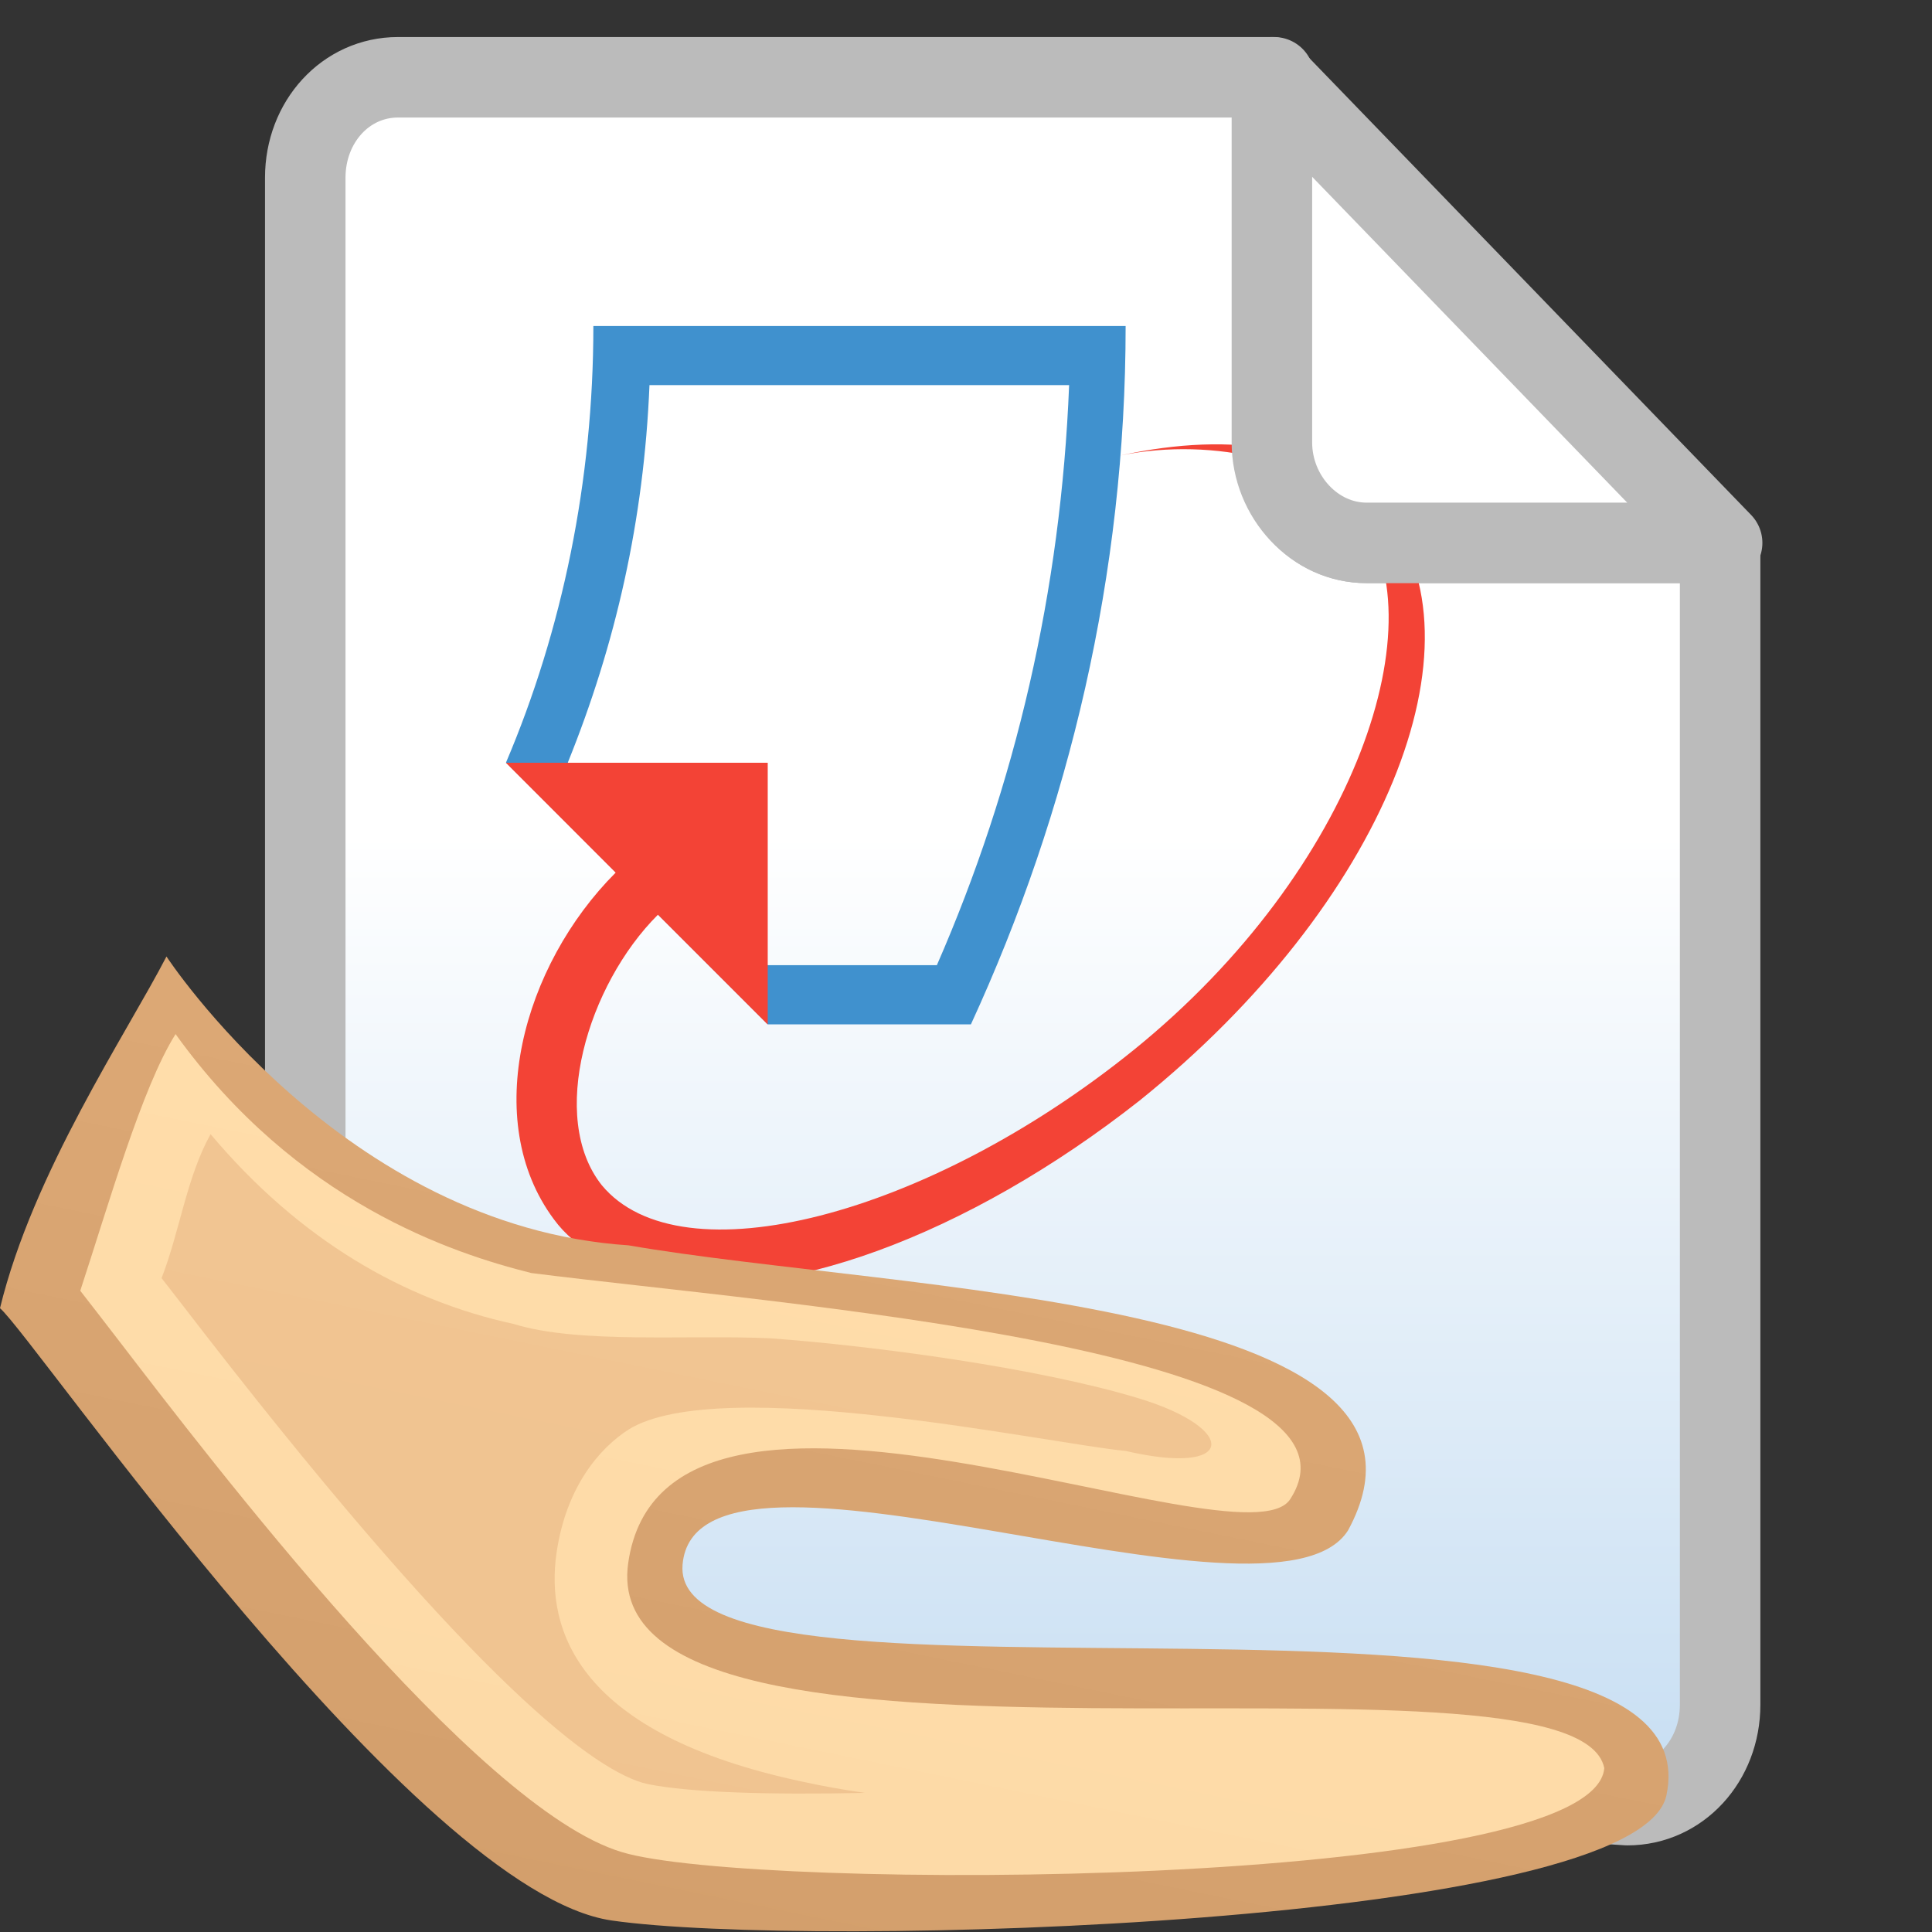 <?xml version="1.0" encoding="utf-8"?>
<!-- Generator: Adobe Illustrator 15.0.0, SVG Export Plug-In  -->
<!DOCTYPE svg PUBLIC "-//W3C//DTD SVG 1.1//EN" "http://www.w3.org/Graphics/SVG/1.1/DTD/svg11.dtd">
<svg version="1.1"
	 xmlns="http://www.w3.org/2000/svg" xmlns:xlink="http://www.w3.org/1999/xlink" xmlns:a="http://ns.adobe.com/AdobeSVGViewerExtensions/3.0/"
	 x="0px" y="0px" width="24px" height="24px" viewBox="0 0.007 24 24" overflow="visible" enable-background="new 0 0.007 24 24"
	 xml:space="preserve">
<rect x="0" y="0.007" width="24" height="24" fill="#333333" stroke="none"/>
<defs>
</defs>
<linearGradient id="SVGID_1_" gradientUnits="userSpaceOnUse" x1="40.283" y1="777.665" x2="40.283" y2="789.923" gradientTransform="matrix(1 0 0 1 -28.291 -767)">
	<stop  offset="0" style="stop-color:#FFFFFF"/>
	<stop  offset="1" style="stop-color:#BDD8F0"/>
</linearGradient>
<path display="none" fill="url(#SVGID_1_)" stroke="#999999" stroke-linejoin="round" stroke-miterlimit="10" d="M15.713,6.355
	c-0.723,0-1.271-0.552-1.271-1.271V0.5H4.719C4,0.5,3.447,1.052,3.447,1.771v17.673l15.818,2.83c0.719,0,1.271-0.553,1.271-1.271
	V6.355H15.713z"/>
<linearGradient id="path4_2_" gradientUnits="userSpaceOnUse" x1="12.58" y1="10.372" x2="12.58" y2="24.452">
	<stop  offset="0" style="stop-color:#FFFFFF"/>
	<stop  offset="1" style="stop-color:#BDD8F0"/>
</linearGradient>
<path id="path4_1_"  fill="url(#path4_2_)" stroke="#BBBBBB" stroke-linecap="round" stroke-linejoin="round" stroke-miterlimit="10" d="
	M16.977,6.751c-0.646,0-1.15-0.552-1.15-1.248V0.967H4.944c-0.648,0-1.152,0.552-1.152,1.248v16.968
	c0,0.696,1.964,2.344,2.612,2.344l13.812,0.904c0.647,0,1.152-0.552,1.152-1.248V6.751H16.977z"/>
<path id="path2239_1_" fill="#4091CE" d="M6.286,9.479c0.699-1.644,1.085-3.5,1.085-5.422h6.612
	c0,3.08-0.699,6.018-1.922,8.675H9.539L6.286,9.479z M9.537,11.997h2.101c0.978-2.238,1.541-4.651,1.643-7.206H8.068
	C7.999,6.47,7.648,8.009,7.054,9.479L9.537,11.997z"/>
<path id="path2241_1_" fill="#F34336" d="M13.912,5.666c1.189-0.245,2.484,0.105,2.938,0.701
	c1.051,1.293,0,4.443-2.764,6.681c-2.553,2.064-5.632,2.868-6.612,1.68c-0.665-0.84-0.176-2.485,0.699-3.358l1.364,1.364V9.482
	H6.284l1.364,1.365c-1.154,1.154-1.679,3.079-0.77,4.303c0.279,0.385,0.734,0.594,1.224,0.734c1.539,0.351,3.919-0.524,6.054-2.205
	c3.044-2.448,4.339-5.702,3.044-7.31C16.535,5.561,15.346,5.352,13.912,5.666"/>
<path id="path3888_1_" display="none" fill="#4AABE9" d="M7.555,7.749
	C7.459,7.513,7.408,7.257,7.408,6.988c0-1.165,0.993-2.109,2.217-2.109c0.455,0,0.88,0.132,1.231,0.356
	c0.64-1.055,1.834-1.762,3.203-1.762c2.042,0,3.695,1.573,3.695,3.516c0,0.06-0.002,0.118-0.004,0.178
	c1.293,0.433,2.222,1.606,2.222,2.986c0,1.747-1.489,3.165-3.326,3.165h-8.5c-1.633,0-2.957-1.259-2.957-2.812
	C5.189,9.143,6.207,8.007,7.555,7.749z M10.886,9.097h1.511v2.46c0,0.193,0.167,0.352,0.37,0.352h1.108
	c0.203,0,0.369-0.158,0.369-0.352v-2.46h1.511c0.329,0,0.493-0.378,0.262-0.601L13.58,6.181c-0.143-0.136-0.379-0.136-0.521,0
	l-2.436,2.316C10.392,8.719,10.558,9.097,10.886,9.097z"/>
<path id="path2_1_" fill="#FFFFFF" stroke="#BBBBBB" stroke-linecap="round" stroke-linejoin="round" stroke-miterlimit="10" d="
	M16.977,6.751h4.416L15.8,0.967v4.536C15.8,6.175,16.328,6.751,16.977,6.751z"/>
<linearGradient id="path10534_2_" gradientUnits="userSpaceOnUse" x1="-291.252" y1="244.495" x2="-291.252" y2="231.78" gradientTransform="matrix(12.33 2.622 2.622 -12.33 2961.854 3791.573)">
	<stop  offset="0" style="stop-color:#DDA976"/>
	<stop  offset="0.062" style="stop-color:#D4A06D"/>
	<stop  offset="0.264" style="stop-color:#BD8955"/>
	<stop  offset="0.478" style="stop-color:#AC7844"/>
	<stop  offset="0.712" style="stop-color:#A26E3A"/>
	<stop  offset="1" style="stop-color:#9F6B37"/>
</linearGradient>
<path id="path10534_1_" fill="url(#path10534_2_)" d="
	M8.479,19.444c0.169-2.016,7.342,1.037,8.267-0.426c1.568-2.886-5.619-2.965-8.938-3.541c-3.546-0.232-5.74-3.588-5.74-3.588
	C1.573,12.847,0.409,14.573,0,16.258c0.421,0.356,5.164,7.256,7.599,7.606c2.443,0.354,12.76,0.064,13.102-1.555
	C21.381,19.085,8.299,21.636,8.479,19.444z"/>
<linearGradient id="path10541_2_" gradientUnits="userSpaceOnUse" x1="-291.248" y1="244.418" x2="-291.248" y2="233.765" gradientTransform="matrix(12.33 2.622 2.622 -12.33 2961.854 3791.573)">
	<stop  offset="0" style="stop-color:#FFDDAA"/>
	<stop  offset="1" style="stop-color:#E3B17E"/>
</linearGradient>
<path id="path10541_1_" fill="url(#path10541_2_)" d="
	M1.465,16.646c-0.201-0.26-0.35-0.455-0.468-0.605c0.348-1.059,0.766-2.526,1.184-3.188c1.504,2.092,3.448,2.725,4.419,2.968
	c3.036,0.386,10.638,0.942,9.427,2.81c-0.586,0.902-7.765-2.4-8.223,0.791c-0.453,3.158,11.774,0.803,12.125,2.549
	c-0.125,1.511-10.594,1.535-12.206,1.043C5.907,22.468,2.601,18.124,1.465,16.646z"/>
<linearGradient id="path10548_2_" gradientUnits="userSpaceOnUse" x1="-291.432" y1="244.342" x2="-291.432" y2="235.818" gradientTransform="matrix(12.33 2.622 2.622 -12.33 2961.854 3791.573)">
	<stop  offset="0" style="stop-color:#F1C592"/>
	<stop  offset="1" style="stop-color:#E1AF7C"/>
</linearGradient>
<path id="path10548_1_" fill="url(#path10548_2_)" d="
	M7.981,22.153c-0.686-0.206-2.236-1.408-5.735-5.961l-0.239-0.308c0.223-0.569,0.312-1.257,0.609-1.788
	c1.103,1.311,2.398,2.061,3.766,2.358c0.811,0.251,2.168,0.131,3.191,0.178c1.296,0.095,3.337,0.369,4.577,0.747
	c1.243,0.378,1.202,0.971-0.167,0.652c-0.94-0.088-5.04-0.973-6.176-0.265c-0.351,0.226-0.772,0.701-0.893,1.528
	c-0.142,0.971,0.273,2.254,3.048,2.844c0.249,0.055,0.511,0.102,0.782,0.141c-1.192,0.026-2.194-0.006-2.694-0.109L7.981,22.153z"/>
</svg>
